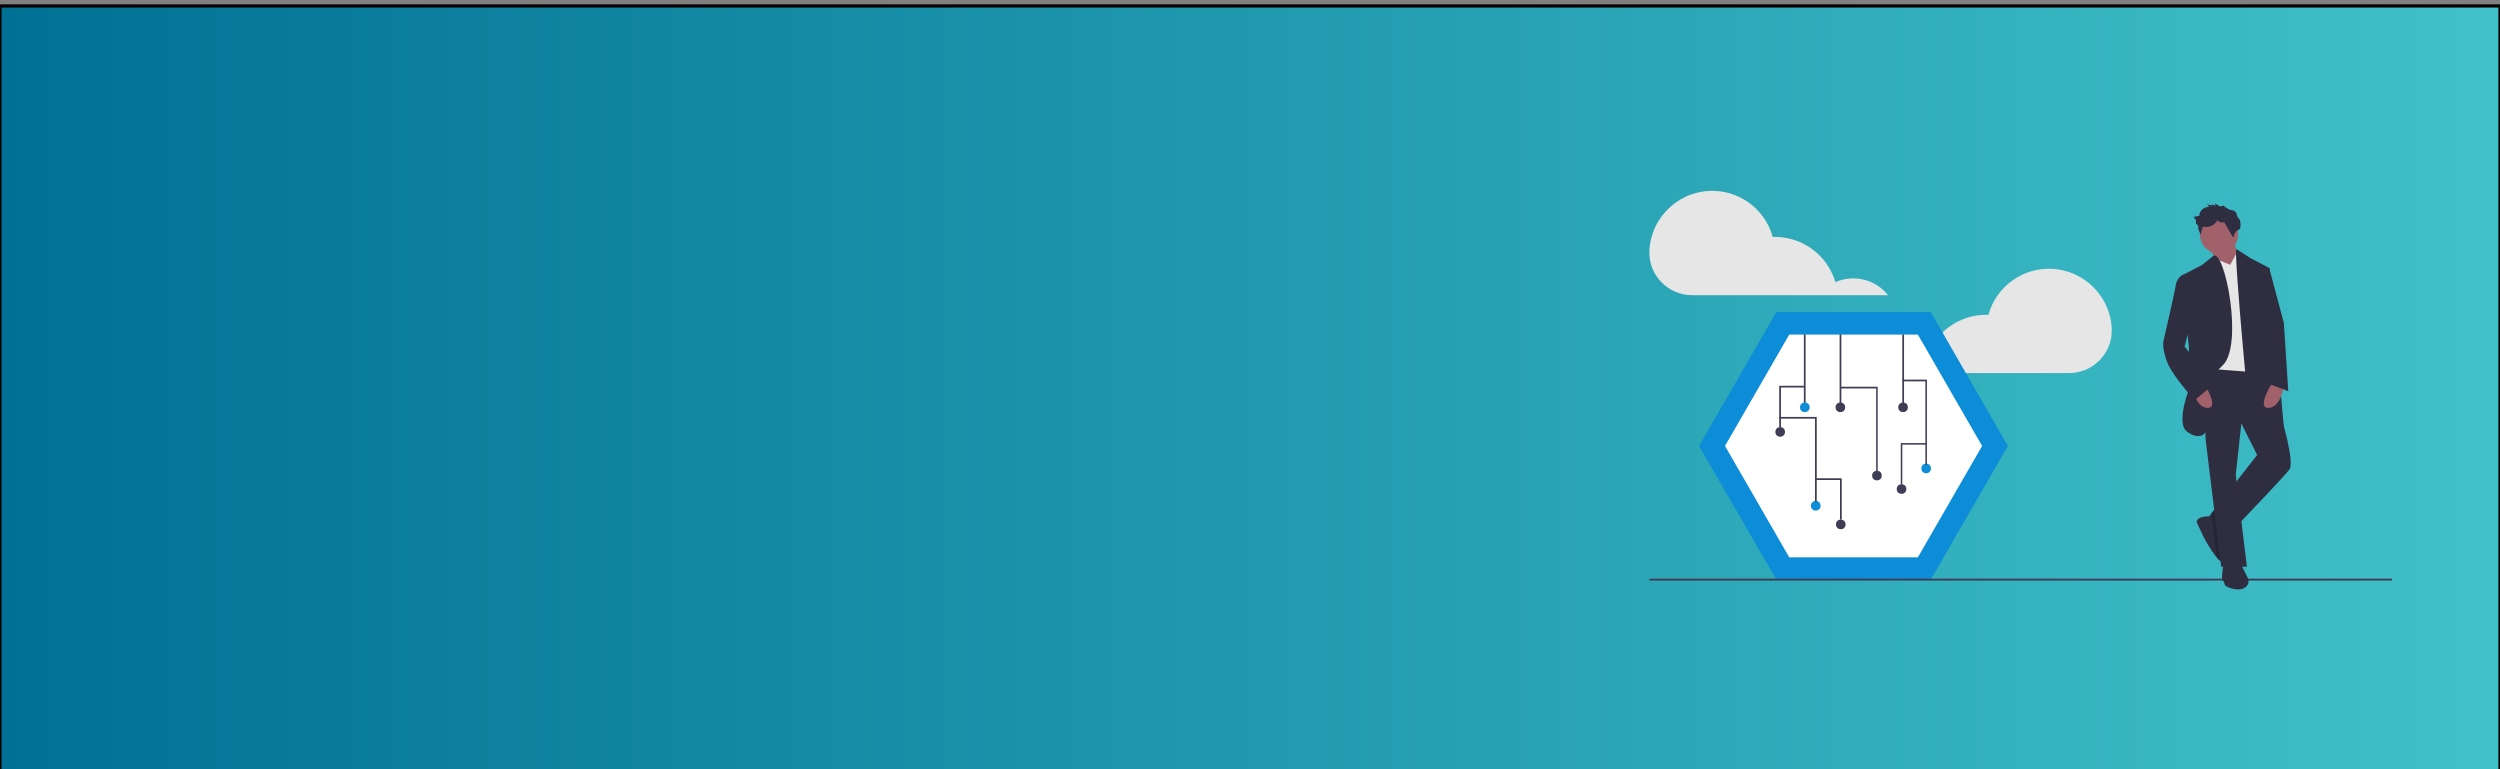 <?xml version="1.0" encoding="utf-8"?>
<!-- Generator: Adobe Illustrator 22.0.1, SVG Export Plug-In . SVG Version: 6.00 Build 0)  -->
<svg version="1.1" id="Layer_1" xmlns="http://www.w3.org/2000/svg" xmlns:xlink="http://www.w3.org/1999/xlink" x="0px" y="0px"
	 viewBox="0 0 1300 400" style="enable-background:new 0 0 1300 400;" xml:space="preserve">
<rect x="0" y="0" width="1300" height="400" fill="#808080" stroke="none"/>
<style type="text/css">
	.st0{fill:url(#SVGID_1_);stroke:#000000;stroke-width:1.645;stroke-miterlimit:10;}
	.st1{fill:#E6E6E6;}
	.st2{fill:#0D8CD8;}
	.st3{fill:#FFFFFF;}
	.st4{fill:#3F3D56;}
	.st5{fill:#A0616A;}
	.st6{fill:#2F2E41;}
	.st7{opacity:0.2;enable-background:new    ;}
</style>
<linearGradient id="SVGID_1_" gradientUnits="userSpaceOnUse" x1="0" y1="196.881" x2="1300" y2="196.881" gradientTransform="matrix(1 0 0 -1 0 400)">
	<stop  offset="0" style="stop-color:#007194"/>
	<stop  offset="1" style="stop-color:#41C1C9"/>
</linearGradient>
<rect y="3.1" class="st0" width="1300" height="400"/>
<path class="st1" d="M1098.1,170.6c-1-18-16.5-31.8-34.5-30.8c-14,0.8-25.9,10.4-29.6,23.9c-0.4,0-0.8,0-1.2,0
	c-14.5,0-27.3,9.6-31.4,23.5c-9.6-4.2-20.9-1.4-27.4,6.8h101.9c12.5,0,22.7-10.4,22.2-22.9C1098.1,170.9,1098.1,170.8,1098.1,170.6z
	"/>
<path class="st1" d="M857.7,130.1c1-18,16.5-31.8,34.5-30.8c14,0.8,25.9,10.4,29.6,23.9c0.4,0,0.8,0,1.2,0
	c14.5,0,27.3,9.6,31.4,23.5c9.6-4.2,20.9-1.4,27.4,6.8H879.9c-12.5,0-22.7-10.4-22.2-22.9C857.7,130.4,857.7,130.2,857.7,130.1z"/>
<polygon class="st2" points="1004,162.3 923.7,162.3 883.5,231.9 923.7,301.4 1004,301.4 1044.1,231.9 "/>
<path class="st3" d="M930.4,289.8h66.9l33.4-57.9l-33.4-57.9h-66.9L897,231.9L930.4,289.8z"/>
<rect x="857.7" y="300.9" class="st4" width="386.2" height="1"/>
<polygon class="st5" points="1161.1,124.6 1164.6,134.5 1158.8,146.1 1148.9,129.2 "/>
<path class="st6" d="M1190.5,244.1c-1.9,2.7-16.7,18.2-26.5,28.5c-2.7,2.9-5.1,5.3-6.7,7c-1.4,1.5-2.2,2.3-2.2,2.3l-4.5-9.3l-1.9-4
	l0,0l1.2-1.6l11.6-14.8l12.2-15.6l-9.9-19.8l12.2-1.7l8.1,0.5l1.8,0.1C1185.9,215.6,1193.4,240,1190.5,244.1z"/>
<path class="st6" d="M1156.2,291.8c-0.8,0.8-2.1-0.2-3.5-1.9c-2.9-3.4-6.4-9.8-6.4-9.8l-4.1-8.7c0.4-2.6,4.4-2.9,6.4-2.9
	c0.7,0,1.1,0,1.1,0l0.3,0.5l7.1,10.6C1157.3,279.6,1158.5,289.5,1156.2,291.8z"/>
<path class="st7" d="M1157.3,279.6c0,0,1.3,9.9-1.1,12.2c-0.8,0.8-2.1-0.2-3.5-1.9l-2.1-17.4l-0.4-3.5l-0.3-2.1l11.6-14.8l2.5,20.5
	C1161.2,275.5,1158.9,277.9,1157.3,279.6z"/>
<polygon class="st7" points="1165.3,219.9 1163.8,216.8 1176,215 1184.1,215.5 1184.1,215.6 "/>
<polygon class="st6" points="1149.8,190 1145.7,190 1146.9,228.4 1155,294.7 1168.4,294.7 1162.6,247 1165.5,220.2 1185.9,215.6 
	1180,188.8 "/>
<path class="st6" d="M1156.2,292.9c0,0-1.2,8.1-0.6,8.7c0.6,0.6,1.2,1.2,1.2,2.3c0,1.2,7,4.1,10.5,1.7c3.5-2.3,1.2-5.8,1.2-5.8
	l-3.5-7L1156.2,292.9z"/>
<circle class="st5" cx="1153.9" cy="122" r="9.9"/>
<polygon class="st1" points="1159.7,137.7 1152.1,134.6 1147.5,191.7 1179.5,194.1 1168.4,135.3 1163.5,130.7 "/>
<path class="st6" d="M1151.1,132.9l-5.9,4.8l-11.1,5.8l4.1,36.6l0.6,20.9c0,0-7.6,18.6-1.7,23.3c5.8,4.7,12.2,2.9,11.1-7
	c-1.2-9.9-3.5-16.9,7.6-27.3C1166.7,179.5,1157,130.4,1151.1,132.9z"/>
<path class="st6" d="M1162.9,129.5l7.3,4.7l9.9,5.2l7.6,83.8l-16.9,5.2C1170.7,228.4,1161.4,131.7,1162.9,129.5z"/>
<path class="st5" d="M1181.8,198.7c0,0-8.7,13.4-2.3,13.4c6.4,0,8.1-11.1,8.1-11.1L1181.8,198.7z"/>
<path class="st5" d="M1145.7,198.7c0,0,8.7,13.4,2.3,13.4c-6.4,0-8.1-11.1-8.1-11.1L1145.7,198.7z"/>
<path class="st6" d="M1154.5,107.4l-2.9-1.7l0.6,1.2l-2.3-0.6l0.6,0.6l-2.9-0.6l1.2,1.2c0,0-4.7,0-5.2,4.7l-2.9,0.6l1.2,1.7v1.7
	l1.2,1.2v1.7l1.2,2.9l1.2-4.1c0,0,5.2,1.2,7.6-3.5c0,0,0.6,1.7,3.5,1.2l4.7,8.1c0,0,0.6-3.6,2.6-4.1c2-0.5,0.9-5.2,0.9-5.2
	s-1.7-1.7-1.7-2.9s-1.7-2.3-2.9-2.3s-4.1-2.3-4.1-2.3L1154.5,107.4z"/>
<path class="st6" d="M1138.8,144.1l-2.7-1.6l-1.9,1c0,0-2.3,1.2-2.9,5.2c-0.6,4.1-6.4,29.1-6.4,29.1s-0.6,4.1,2.3,11.1
	c2.9,7,14,19.2,14,19.2l10.5-8.7l-15.7-19.2l4.1-15.7L1138.8,144.1z"/>
<polygon class="st6" points="1175.4,139.4 1180,139.4 1187.6,167.9 1189.9,203.4 1178.9,199.3 1178.9,173.7 "/>
<rect x="938" y="173.9" class="st4" width="0.9" height="35.9"/>
<circle class="st2" cx="938.5" cy="211.8" r="2.5"/>
<rect x="956.6" y="173.9" class="st4" width="0.9" height="35.9"/>
<circle class="st4" cx="957" cy="211.8" r="2.5"/>
<rect x="989.2" y="173.9" class="st4" width="0.9" height="35.9"/>
<circle class="st4" cx="989.6" cy="211.8" r="2.5"/>
<circle class="st4" cx="976" cy="247.3" r="2.5"/>
<circle class="st4" cx="925.7" cy="224.6" r="2.5"/>
<polygon class="st4" points="976.4,245.3 975.6,245.3 975.6,202 957,202 957,201.1 976.4,201.1 "/>
<circle class="st2" cx="944.2" cy="263" r="2.5"/>
<polygon class="st4" points="944.7,260.9 943.8,260.9 943.8,217.7 925.2,217.7 925.2,216.8 944.7,216.8 "/>
<circle class="st2" cx="1001.6" cy="243.6" r="2.5"/>
<polygon class="st4" points="1002,241.6 1001.2,241.6 1001.2,198.3 989.2,198.3 989.2,197.4 1002,197.4 "/>
<polygon class="st4" points="926.1,222.2 925.2,222.2 925.2,200.6 938.5,200.6 938.5,201.5 926.1,201.5 "/>
<circle class="st4" cx="957.2" cy="272.7" r="2.5"/>
<polygon class="st4" points="957.7,270.2 956.8,270.2 956.8,249.6 944.4,249.6 944.4,248.7 957.7,248.7 "/>
<circle class="st4" cx="988.8" cy="254.3" r="2.5"/>
<polygon class="st4" points="989.2,251.9 988.4,251.9 988.4,230.4 1001.6,230.4 1001.6,231.2 989.2,231.2 "/>
</svg>
